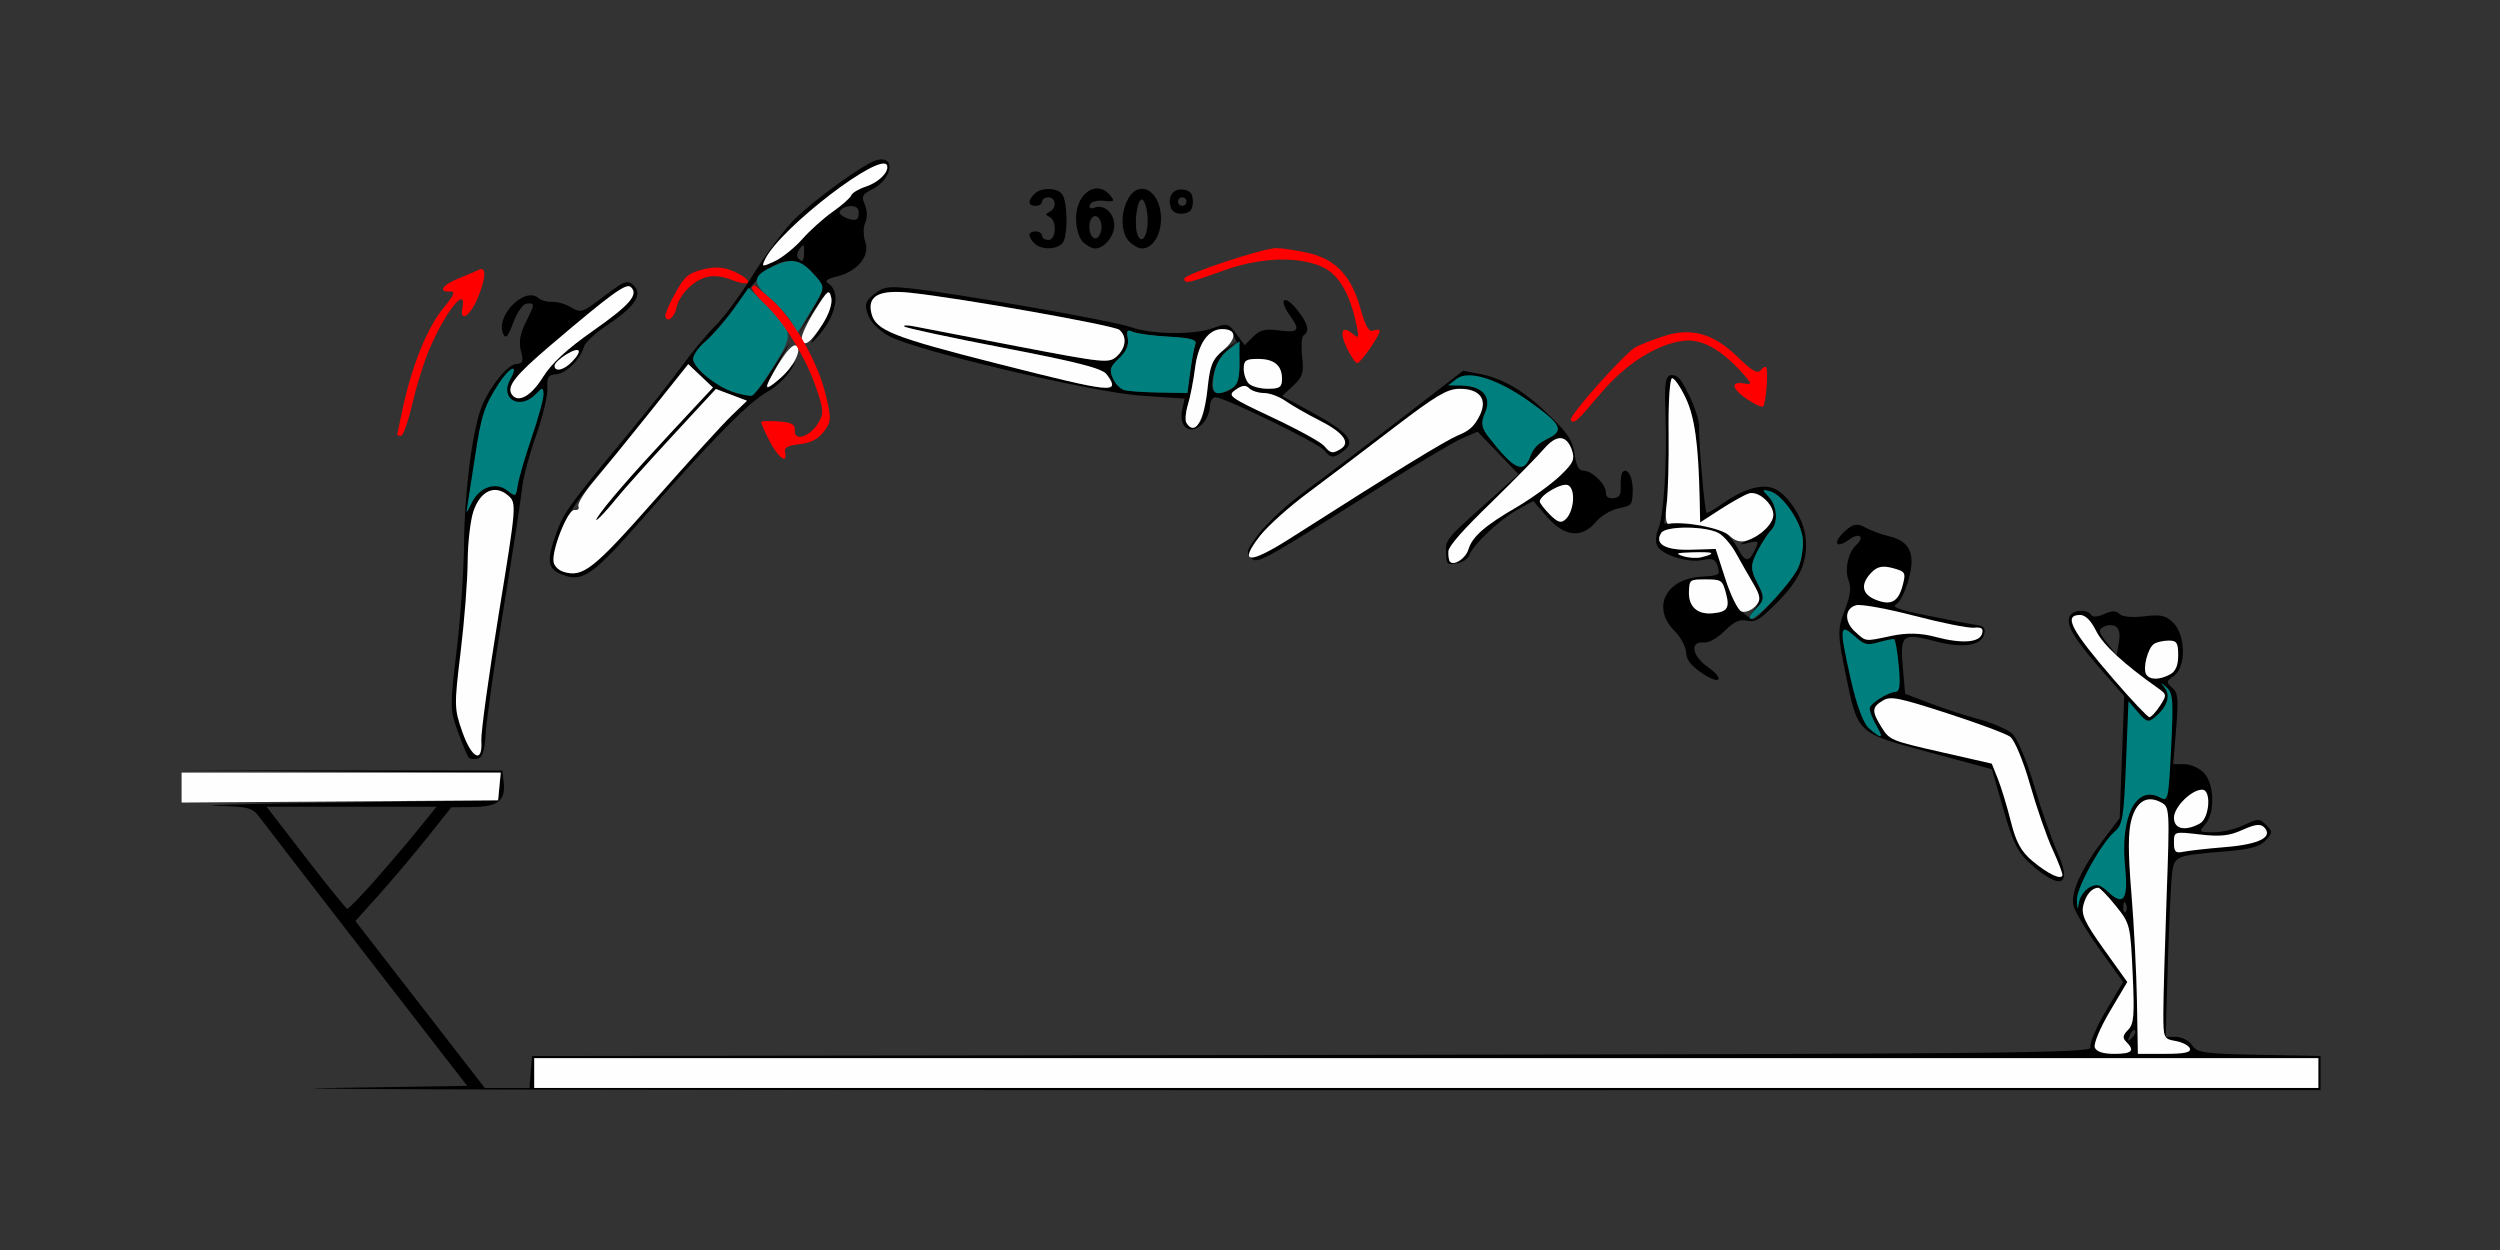 <?xml version="1.0" encoding="UTF-8" standalone="no"?>
<!-- Created with Inkscape (http://www.inkscape.org/) -->

<svg
   xmlns:dc="http://purl.org/dc/elements/1.1/"
   xmlns:cc="http://creativecommons.org/ns#"
   xmlns:rdf="http://www.w3.org/1999/02/22-rdf-syntax-ns#"
   xmlns:svg="http://www.w3.org/2000/svg"
   xmlns="http://www.w3.org/2000/svg"
   xmlns:sodipodi="http://sodipodi.sourceforge.net/DTD/sodipodi-0.dtd"
   xmlns:inkscape="http://www.inkscape.org/namespaces/inkscape"
   id="svg3456"
   version="1.1"
   inkscape:version="0.91 r13725"
   width="550"
   height="275"
   viewBox="0 0 550 275"
   sodipodi:docname="bb940501.svg">
  <rect x="0" y="0" width="550" height="275" fill="#333333" stroke="none"/>
  <defs
     id="defs3460" />
  <sodipodi:namedview
     pagecolor="#ffd7ca"
     bordercolor="#666666"
     borderopacity="1"
     objecttolerance="10"
     gridtolerance="10"
     guidetolerance="10"
     inkscape:pageopacity="0"
     inkscape:pageshadow="2"
     inkscape:window-width="1281"
     inkscape:window-height="892"
     id="namedview3458"
     showgrid="false"
     inkscape:zoom="0.81530628"
     inkscape:cx="145.93891"
     inkscape:cy="98.628198"
     inkscape:window-x="0"
     inkscape:window-y="0"
     inkscape:window-maximized="0"
     inkscape:current-layer="svg3456" />
  <g
     id="g8473"
     transform="translate(7.243,22.789)">
    <g
       transform="translate(-24.718,0)"
       id="g8452">
      <path
         style="fill:#000000"
         d="m 245.047,30.75 c -1.526,-1.531 -1.41,-2.625 0.28,-2.625 0.771,0 1.402,0.422 1.402,0.938 0,0.516 0.631,0.938 1.402,0.938 1.72,0 1.917,-4.29 0.234,-5.078 -0.935,-0.438 -0.935,-0.656 0,-1.094 1.639,-0.767 1.461,-3.203 -0.234,-3.203 -0.771,0 -1.402,0.422 -1.402,0.938 0,0.516 -0.631,0.938 -1.402,0.938 -1.69,0 -1.807,-1.094 -0.28,-2.625 1.464,-1.469 4.951,-1.442 6.081,0.047 1.247,1.644 1.331,9.27 0.118,10.736 -1.264,1.527 -4.717,1.579 -6.199,0.092 z"
         id="path8086"
         inkscape:connector-curvature="0" />
      <path
         style="fill:#000000"
         d="m 258.67,18.678 c -2.312,0.119 -4.465,2.78 -4.465,6.635 0,2.037 0.641,4.26 1.469,5.09 0.808,0.81 2.041,1.473 2.738,1.473 1.969,0 4.205,-2.718 4.205,-5.109 0,-2.635 -2.242,-4.682 -4.271,-3.9 -0.955,0.368 -1.344,0.151 -1.082,-0.6 0.234,-0.669 1.542,-1.046 3.047,-0.877 2.3,0.258 2.481,0.108 1.422,-1.172 -0.929,-1.123 -2.012,-1.593 -3.062,-1.539 z m -0.211,6.074 c 0.681,0.048 1.354,0.992 1.354,2.436 0,0.97 -0.424,2.027 -0.941,2.348 -1.201,0.745 -2.238,-1.888 -1.502,-3.812 0.269,-0.704 0.681,-0.999 1.09,-0.971 z"
         id="path8084"
         inkscape:connector-curvature="0" />
      <path
         style="fill:#000000"
         d="m 268.691,18.75 c -3.835,0 -5.84,8.539 -2.736,11.652 0.808,0.81 2.039,1.473 2.736,1.473 2.349,0 4.205,-2.897 4.205,-6.562 0,-3.665 -1.856,-6.562 -4.205,-6.562 z m 0,2.344 c 0.514,0 1.069,1.637 1.232,3.639 0.318,3.887 -1.201,6.721 -2.201,4.107 -0.823,-2.15 -0.123,-7.746 0.969,-7.746 z"
         id="path8080"
         inkscape:connector-curvature="0" />
      <path
         style="fill:#000000"
         d="m 277.381,18.885 c -2.032,-0.04 -3.124,1.87 -2.252,4.15 0.338,0.883 1.406,1.352 2.67,1.172 1.545,-0.22 2.107,-0.926 2.107,-2.645 0,-1.718 -0.563,-2.425 -2.107,-2.645 -0.144,-0.021 -0.282,-0.031 -0.418,-0.033 z m 0.189,1.74 c 0.514,0 0.934,0.422 0.934,0.938 0,0.516 -0.42,0.938 -0.934,0.938 -0.514,0 -0.936,-0.422 -0.936,-0.938 0,-0.516 0.422,-0.938 0.936,-0.938 z"
         id="path8076"
         inkscape:connector-curvature="0" />
    </g>
    <g
       id="g8440">
      <path
         style="fill:#000000"
         d="m 450.305,111.6 c -1.01,0.092 -1.987,0.542 -2.275,1.295 -0.723,1.889 1.035,4.831 6.924,11.584 l 5.133,5.885 -0.502,13.426 -0.5,13.424 -3.498,4.598 c -4.937,6.486 -7.371,11.847 -6.662,14.68 0.323,1.29 2.907,5.589 5.742,9.553 l 5.156,7.209 -3.846,6.492 c -2.116,3.573 -3.602,7.126 -3.305,7.902 0.479,1.252 -18.761,1.438 -171.16,1.648 l -171.699,0.236 -0.289,3.516 -0.291,3.516 -4.912,0 -4.914,0 -14.234,-18.365 -14.236,-18.367 5.191,-5.773 c 2.856,-3.176 7.608,-8.805 10.561,-12.508 l 5.369,-6.734 4.791,-0.062 c 5.461,-0.073 7.176,-1.45 6.725,-5.398 l -0.301,-2.635 -35.514,-0.018 -35.516,-0.018 35.34,0.264 35.338,0.264 -0.291,3.035 -0.293,3.035 -35.047,0.486 c -19.276,0.267 -31.466,0.584 -27.09,0.703 7.424,0.203 8.079,0.385 9.812,2.729 1.022,1.381 11.681,15.198 23.688,30.703 l 21.83,28.191 -31.643,0.488 c -17.404,0.269 74.338,0.48 203.871,0.469 l 235.514,-0.019 0,-3.75 0,-3.75 -13.482,-0.262 c -12.191,-0.236 -13.606,-0.438 -14.773,-2.109 -0.71,-1.017 -2.308,-1.848 -3.551,-1.848 l -2.26,0 0.494,-16.641 c 0.272,-9.152 0.699,-18.008 0.951,-19.68 0.522,-3.456 0.883,-3.594 11.746,-4.486 5.414,-0.445 7.568,-1.036 8.816,-2.42 1.541,-1.708 1.547,-1.936 0.098,-3.391 -1.45,-1.454 -1.778,-1.452 -4.875,0.029 -1.827,0.874 -4.844,1.588 -6.705,1.588 -3.219,0 -3.309,-0.084 -1.838,-1.715 2.225,-2.466 2.039,-9.042 -0.322,-11.41 -1.028,-1.031 -2.958,-1.875 -4.289,-1.875 l -2.422,0 0.646,-7.775 c 0.545,-6.559 0.408,-7.974 -0.871,-9.039 -1.386,-1.154 -1.353,-1.377 0.373,-2.59 2.697,-1.895 2.639,-8.907 -0.096,-11.65 -1.657,-1.662 -2.719,-1.904 -6.414,-1.465 -2.693,0.32 -4.836,0.119 -5.467,-0.514 -0.76,-0.762 -1.66,-0.756 -3.365,0.023 -1.458,0.666 -2.537,0.727 -2.885,0.162 -0.424,-0.688 -1.466,-0.957 -2.477,-0.865 z m 6.637,3.141 c 0.48,-0.011 0.945,0.085 1.277,0.291 0.761,0.472 1.018,1.78 0.695,3.533 l -0.512,2.785 -2.137,-2.725 c -1.852,-2.362 -1.946,-2.834 -0.697,-3.535 0.396,-0.222 0.893,-0.339 1.373,-0.35 z m -405.535,39.947 18.701,0 18.699,0 -4.373,5.391 c -2.405,2.965 -6.72,8.028 -9.59,11.25 -2.87,3.222 -5.429,5.84 -5.686,5.818 -0.257,-0.021 -4.356,-5.082 -9.109,-11.248 L 51.406,154.688 Z m 408.748,20.949 c 0.085,0.013 0.185,0.157 0.297,0.438 0.27,0.677 0.236,1.485 -0.074,1.797 -0.311,0.312 -0.531,-0.242 -0.49,-1.23 0.028,-0.683 0.126,-1.025 0.268,-1.004 z m 2.029,28.174 c 0.095,-0.023 0.18,-0.002 0.252,0.07 0.288,0.289 0.002,1.046 -0.637,1.682 -0.923,0.919 -1.031,0.811 -0.523,-0.525 0.263,-0.693 0.623,-1.159 0.908,-1.227 z"
         id="path8162"
         inkscape:connector-curvature="0" />
      <path
         style="fill:#fefefe"
         d="m 110.28,213.281 0,-3.281 196.262,0 196.262,0 0,3.281 0,3.281 -196.262,0 -196.262,0 0,-3.281 z"
         id="path8230"
         inkscape:connector-curvature="0" />
      <path
         style="fill:#fefefe"
         d="m 453.606,207.65 c -0.298,-0.779 1.184,-4.325 3.305,-7.906 l 3.845,-6.493 -5.139,-7.186 c -4.195,-5.866 -5.028,-7.643 -4.533,-9.672 0.571,-2.342 1.848,-3.846 3.293,-3.879 0.351,-0.008 2.083,1.779 3.848,3.97 3.151,3.911 3.219,4.186 3.718,14.882 0.431,9.249 0.279,11.127 -1.005,12.415 -1.182,1.185 -1.266,1.765 -0.385,2.649 1.942,1.948 1.256,2.632 -2.639,2.632 -2.495,0 -3.95,-0.477 -4.308,-1.413 z"
         id="path8228"
         inkscape:connector-curvature="0" />
      <path
         style="fill:#fefefe"
         d="m 462.887,197.576 c -0.109,-6.315 -0.659,-17.04 -1.224,-23.832 -0.737,-8.874 -0.742,-13.409 -0.015,-16.115 1.116,-4.159 3.462,-5.551 6.556,-3.89 1.879,1.009 1.904,1.448 1.204,20.911 -0.394,10.935 -0.716,22.406 -0.716,25.492 0,5.464 0.071,5.624 2.727,6.094 1.5,0.265 2.902,1.01 3.115,1.654 0.284,0.855 -1.21,1.171 -5.53,1.17 l -5.919,-0.002 -0.197,-11.483 z"
         id="path8226"
         inkscape:connector-curvature="0" />
      <path
         style="fill:#fefefe"
         d="m 471.028,162.582 c 0,-2.451 0.007,-2.453 5.696,-1.791 4.497,0.524 6.471,0.313 9.377,-1.002 2.725,-1.233 3.954,-1.391 4.732,-0.611 2.146,2.153 -0.964,3.775 -8.408,4.387 -3.955,0.325 -8.137,0.789 -9.293,1.03 -1.757,0.367 -2.103,0.036 -2.103,-2.014 z"
         id="path8224"
         inkscape:connector-curvature="0" />
      <path
         style="fill:#fefefe"
         d="m 471.028,157.099 c 0,-2.343 3.843,-6.162 6.201,-6.162 2.092,0 1.643,6.3 -0.532,7.467 -3.273,1.757 -5.669,1.205 -5.669,-1.305 z"
         id="path8220"
         inkscape:connector-curvature="0" />
      <path
         style="fill:#fefefe"
         d="m 32.71,150.48 0,-3.293 35.106,0 35.106,0 -0.293,3.047 -0.293,3.047 -34.813,0.246 -34.813,0.246 0,-3.293 z"
         id="path8218"
         inkscape:connector-curvature="0" />
      <path
         style="fill:#fefefe"
         d="M 457.944,126.888 C 448.355,115.798 446.624,112.5 450.39,112.5 c 1.139,0 2.416,1.272 3.505,3.491 1.492,3.042 6.085,7.302 13.524,12.544 2.071,1.46 2.086,1.576 0.514,3.984 -0.891,1.364 -1.926,2.48 -2.3,2.478 -0.374,-9.4e-4 -3.834,-3.65 -7.689,-8.109 z"
         id="path8214"
         inkscape:connector-curvature="0" />
      <path
         style="fill:#fefefe"
         d="m 464.92,125.572 c -0.81,-1.316 0.363,-5.839 1.742,-6.72 0.602,-0.384 2.04,-0.705 3.197,-0.713 1.779,-0.012 2.103,0.486 2.103,3.234 0,2.252 -0.554,3.546 -1.808,4.219 -2.321,1.246 -4.459,1.238 -5.234,-0.02 z"
         id="path8212"
         inkscape:connector-curvature="0" />
      <path
         style="fill:#007f7f"
         d="m 449.66,175.257 c -0.14,-2.639 5.371,-12.604 8.374,-15.144 1.692,-1.431 1.957,-3.072 2.444,-15.125 l 0.546,-13.52 2.091,2.438 c 1.828,2.132 2.287,2.275 3.651,1.14 2.729,-2.272 3.582,-4.686 2.275,-6.435 -1.074,-1.436 -1.038,-1.45 0.394,-0.15 1.384,1.257 1.503,2.874 0.975,13.316 -0.579,11.459 -0.667,11.85 -2.446,10.895 -5.257,-2.822 -8.784,4.154 -7.678,15.192 0.725,7.245 -0.314,8.805 -3.725,5.591 -1.765,-1.664 -2.538,-1.861 -4.071,-1.038 -1.041,0.559 -2.074,1.966 -2.297,3.127 -0.373,1.944 -0.415,1.921 -0.533,-0.287 z"
         id="path8254"
         inkscape:connector-curvature="0" />
    </g>
    <g
       transform="matrix(0.966,0.259,-0.259,0.966,55.41,-100.406)"
       id="g8433">
      <path
         style="fill:#000000"
         d="m 440.275,159.085 c -3.373,-1.683 -4.978,-3.489 -8.879,-9.993 l -4.761,-7.939 -14.15,-0.03 c -16.854,-0.035 -16.266,0.283 -22.509,-12.176 -3.801,-7.585 -4.156,-8.853 -3.675,-13.125 0.379,-3.367 0.14,-5.253 -0.829,-6.549 -1.533,-2.051 -1.763,-5.934 -0.473,-7.979 1.489,-2.361 -0.008,-2.996 -1.809,-0.768 -2.31,2.858 -3.393,1.54 -1.33,-1.618 1.313,-2.01 2.111,-2.387 4.047,-1.909 1.326,0.327 3.831,0.557 5.567,0.51 4.741,-0.127 6.657,2.151 6.657,7.917 0,2.653 -0.526,5.367 -1.168,6.032 -0.952,0.985 0.39,1.118 7.243,0.718 4.626,-0.27 9.463,-0.624 10.748,-0.787 1.802,-0.228 2.336,0.127 2.336,1.551 0,2.586 -3.761,4.214 -9.813,4.247 -7.652,0.042 -8.054,0.561 -5.622,7.254 l 2.043,5.621 5.665,0.594 c 3.116,0.327 8.232,0.6 11.369,0.608 3.137,0.007 6.755,0.546 8.04,1.196 1.291,0.653 4.637,4.965 7.477,9.633 2.827,4.648 6.753,10.42 8.725,12.826 5.234,6.389 3.136,8.174 -4.898,4.166 z"
         id="path8138"
         inkscape:connector-curvature="0" />
      <path
         inkscape:connector-curvature="0"
         style="fill:#fefefe"
         d="m 440.512,158.363 c -2.984,-1.377 -4.574,-3.038 -6.883,-7.187 -1.651,-2.967 -3.979,-6.703 -5.172,-8.301 l -2.17,-2.905 -11.509,0.435 c -11.341,0.429 -11.546,0.4 -14.079,-1.972 -2.974,-2.785 -3.136,-3.67 -1.056,-5.756 1.315,-1.319 3.192,-1.434 14.252,-0.873 7.006,0.355 13.64,0.981 14.742,1.391 1.121,0.417 4.183,4.384 6.952,9.009 2.722,4.545 6.552,10.19 8.511,12.543 1.959,2.353 3.562,4.568 3.562,4.922 0,1.12 -3.137,0.547 -7.151,-1.306 z"
         id="path8222" />
      <path
         inkscape:connector-curvature="0"
         style="fill:#fefefe"
         d="m 389.728,119.728 c -2.922,-1.483 -3.569,-4.378 -1.273,-5.695 0.952,-0.546 6.778,-1.028 12.946,-1.071 6.168,-0.043 12.161,-0.424 13.318,-0.848 1.638,-0.6 2.103,-0.43 2.103,0.769 0,2.07 -3.744,3.367 -9.716,3.367 -3.396,0 -6.346,0.725 -9.519,2.34 -5.347,2.721 -4.876,2.653 -7.86,1.138 z"
         id="path8210" />
      <path
         inkscape:connector-curvature="0"
         style="fill:#fefefe"
         d="m 392.235,111.757 c -3.201,-0.402 -4.104,-2.373 -2.481,-5.414 0.915,-1.715 1.989,-2.281 4.33,-2.281 2.913,0 3.113,0.203 3.113,3.166 0,3.735 -1.365,4.98 -4.962,4.528 z"
         id="path8208" />
      <path
         inkscape:connector-curvature="0"
         style="fill:#007f7f"
         d="m 398.131,139.436 c -1.483,-0.737 -3.946,-4.243 -6.742,-9.596 -5.314,-10.173 -5.476,-11.136 -1.547,-9.17 2.668,1.335 3.154,1.329 5.518,-0.072 1.426,-0.845 2.812,-1.536 3.082,-1.536 0.269,0 1.391,2.416 2.492,5.369 1.444,3.871 1.691,5.473 0.885,5.742 -1.605,0.537 -4.622,3.715 -4.622,4.869 0,0.539 1.032,2.016 2.294,3.281 2.54,2.548 2.158,2.861 -1.359,1.112 z"
         id="path8252" />
    </g>
    <g
       transform="matrix(0.707,-0.707,0.707,0.707,56.541,281.856)"
       id="g8396">
      <path
         style="fill:#000000"
         d="m 371.213,57.574 c -1.007,0.11 -2.631,1.595 -6.113,5.355 -7.096,7.662 -16.256,15.74 -19.096,16.842 -1.17,0.454 -2.386,1.502 -2.703,2.33 -0.803,2.1 1.953,7.5 4.775,9.355 1.938,1.274 2.182,1.871 1.381,3.373 -0.932,1.746 -1.116,1.702 -4.221,-1.033 -5.846,-5.149 -12.525,-2.839 -12.525,4.332 0,1.893 -0.672,4.187 -1.494,5.098 -1.121,1.242 -1.335,2.608 -0.854,5.465 0.353,2.095 1.062,3.809 1.576,3.809 0.566,0 0.696,-1.418 0.33,-3.59 -0.718,-4.262 1.194,-6.857 3.234,-4.391 0.701,0.847 2.728,1.418 5.039,1.418 2.854,0 4.173,0.491 5.035,1.875 0.974,1.564 2.179,1.875 7.264,1.875 7.271,0 11.33,-1.523 14.668,-5.502 2.866,-3.417 4.227,-10.168 2.646,-13.131 -1.327,-2.487 -5.002,-4.393 -10.109,-5.244 -2.185,-0.364 -3.973,-0.85 -3.973,-1.078 0,-0.61 10.245,-12.778 12.141,-14.42 0.893,-0.773 2.395,-3.622 3.338,-6.33 1.4,-4.018 1.494,-5.139 0.508,-6.094 -0.244,-0.236 -0.512,-0.351 -0.848,-0.314 z m 0.342,0.852 c 0.05,-0.007 0.087,9.1e-4 0.109,0.023 0.359,0.36 -0.078,2.692 -0.971,5.182 -1.559,4.349 -5.115,9.064 -13.295,17.623 l -3.816,3.994 5.219,1.123 c 7.306,1.572 8.488,2.326 8.488,5.422 0,4.58 -3.325,5.743 -9.812,3.432 -1.331,-0.474 -1.231,-0.284 0.344,0.662 1.928,1.158 2.009,1.407 0.625,1.939 -3.473,1.337 -4.122,0.798 -3.092,-2.57 1.325,-4.33 0.466,-6.901 -3.855,-11.535 l -3.67,-3.936 3.422,-2.617 c 1.882,-1.439 7.099,-6.385 11.592,-10.994 4.212,-4.321 7.964,-7.646 8.713,-7.748 z m -25.621,22.396 c 1.848,-0.357 8.085,5.984 8.879,9.027 0.315,1.207 0.127,3.738 -0.418,5.625 -0.545,1.887 -1.451,5.197 -2.012,7.355 -0.833,3.204 -1.488,4.004 -3.57,4.355 -2.387,0.403 -2.37,0.42 0.254,0.293 2.409,-0.117 2.97,-0.663 3.99,-3.896 1.004,-3.182 1.76,-3.941 4.893,-4.922 2.037,-0.638 4.487,-1.16 5.443,-1.16 2.342,0 4.824,-2.912 4.859,-5.699 0.026,-2.065 0.12,-2.114 1.029,-0.545 1.408,2.43 0.181,9.354 -2.195,12.385 -1.088,1.388 -3.366,3.105 -5.062,3.816 -2.504,1.05 -15.109,1.918 -15.363,1.059 -0.947,-3.197 -0.457,-5.647 2.152,-10.75 L 351.869,91.789 347.844,88 c -4.042,-3.807 -4.791,-6.621 -1.91,-7.178 z m -0.637,5.867 c 0.194,-0.026 0.891,0.57 2.246,1.846 1.609,1.514 2.924,2.886 2.924,3.047 0,1.215 -3.733,-1.7 -4.781,-3.732 -0.384,-0.746 -0.539,-1.14 -0.389,-1.16 z m -2.152,6.338 c 0.567,0.103 1.211,0.728 2.447,1.969 2.386,2.394 2.451,2.679 1.133,5.023 -1.798,3.2 -2.79,3.437 -5.369,1.281 -2.614,-2.185 -2.689,-4.853 -0.199,-7.113 0.931,-0.845 1.422,-1.264 1.988,-1.16 z"
         id="path8118"
         inkscape:connector-curvature="0" />
      <path
         inkscape:connector-curvature="0"
         style="fill:#fefefe"
         d="m 346.132,105.467 c -0.296,-0.775 0.873,-4.169 2.599,-7.543 l 3.138,-6.134 -4.025,-3.791 c -4.042,-3.807 -4.791,-6.621 -1.91,-7.178 1.848,-0.357 8.085,5.986 8.879,9.029 0.315,1.207 0.126,3.738 -0.419,5.625 -0.545,1.887 -1.458,5.224 -2.028,7.415 -0.87,3.344 -1.411,3.984 -3.366,3.984 -1.281,0 -2.572,-0.634 -2.869,-1.408 z"
         id="path8206" />
      <path
         inkscape:connector-curvature="0"
         style="fill:#fefefe"
         d="m 341.355,101.301 c -2.614,-2.185 -2.688,-4.854 -0.198,-7.114 1.862,-1.69 1.961,-1.672 4.435,0.809 2.386,2.394 2.451,2.679 1.133,5.024 -1.798,3.2 -2.791,3.437 -5.369,1.281 z"
         id="path8204" />
      <path
         inkscape:connector-curvature="0"
         style="fill:#fefefe"
         d="m 358.178,95.418 c -1.426,-0.69 -2.103,-1.848 -2.103,-3.598 0,-2.284 -4.923,-9.557 -7.637,-11.281 -0.48,-0.305 0.727,-1.777 2.681,-3.27 1.954,-1.494 7.229,-6.486 11.722,-11.095 4.493,-4.609 8.463,-8.085 8.822,-7.724 0.359,0.36 -0.077,2.692 -0.969,5.182 -1.559,4.349 -5.116,9.064 -13.296,17.622 l -3.817,3.994 5.219,1.122 c 2.87,0.617 5.955,1.491 6.854,1.94 1.888,0.944 2.211,5.424 0.514,7.127 -1.364,1.369 -5.141,1.36 -7.991,-0.019 z"
         id="path8200" />
      <path
         inkscape:connector-curvature="0"
         style="fill:#fefefe"
         d="m 348.376,90.869 c -0.893,-0.522 -2.104,-1.88 -2.691,-3.018 -0.879,-1.704 -0.551,-1.583 1.858,0.684 3.688,3.472 3.927,4.142 0.834,2.334 z"
         id="path8198" />
      <path
         inkscape:connector-curvature="0"
         style="fill:#007f7f"
         d="m 346.404,108.043 c -0.24,-0.389 0.892,-0.705 2.515,-0.703 2.625,0.004 3.082,-0.412 4.138,-3.758 1.004,-3.182 1.759,-3.941 4.892,-4.922 C 359.986,98.022 362.435,97.5 363.392,97.5 c 2.342,0 4.826,-2.912 4.861,-5.699 0.026,-2.065 0.119,-2.114 1.028,-0.545 1.408,2.43 0.181,9.355 -2.195,12.385 -1.088,1.388 -3.367,3.105 -5.063,3.816 -3.245,1.36 -14.873,1.796 -15.619,0.586 z"
         id="path8250" />
    </g>
    <g
       transform="matrix(0.998,-0.066,0.066,0.998,-5.684,7.381)"
       id="g8425">
      <path
         style="fill:#000000"
         d="m 133.846,40.842 c -0.928,0.043 -2.305,0.853 -5.168,2.76 -4.943,3.292 -5.301,3.388 -7.332,1.961 -1.174,-0.825 -3.008,-1.5 -4.076,-1.5 -1.068,0 -2.4,-0.458 -2.957,-1.018 -2.852,-2.861 -9.819,3.317 -8.279,7.342 0.476,1.243 1.016,0.71 2.385,-2.357 0.978,-2.192 2.419,-3.967 3.219,-3.967 1.856,0 1.833,0.173 -0.533,4.195 -1.372,2.333 -1.808,4.221 -1.424,6.148 0.458,2.297 0.247,2.781 -1.209,2.781 -1.895,0 -5.787,4.14 -8.086,8.6 -2.351,4.561 -5.12,18.4 -5.969,29.838 -0.44,5.93 -1.88,16.531 -3.199,23.557 -2.297,12.231 -2.337,12.989 -0.916,17.812 0.816,2.771 1.691,5.378 1.941,5.793 0.251,0.415 1.152,0.621 2.004,0.457 1.123,-0.216 1.715,-1.713 2.152,-5.443 0.332,-2.83 2.911,-15.059 5.732,-27.176 2.822,-12.117 5.43,-23.843 5.795,-26.057 0.365,-2.214 2.096,-7.34 3.846,-11.391 1.75,-4.051 3.182,-8.673 3.182,-10.271 0,-2.416 0.366,-2.906 2.174,-2.906 2.196,0 5.51,-2.934 6.494,-5.75 0.294,-0.842 2.883,-2.879 5.752,-4.525 6.09,-3.495 7.964,-6.109 5.879,-8.201 -0.456,-0.457 -0.85,-0.707 -1.406,-0.682 z"
         id="path8128"
         inkscape:connector-curvature="0" />
      <path
         inkscape:connector-curvature="0"
         style="fill:#fefefe"
         d="m 91.272,137.109 c -1.437,-5.174 -1.405,-5.88 0.808,-17.578 1.268,-6.703 2.548,-15.562 2.845,-19.688 0.297,-4.125 1.207,-9.091 2.024,-11.036 1.823,-4.343 5.143,-5.564 7.821,-2.878 1.771,1.777 1.719,2.131 -3.823,26.05 -3.091,13.337 -5.619,25.66 -5.619,27.384 0,5.136 -2.367,3.819 -4.055,-2.255 z"
         id="path8216" />
      <path
         inkscape:connector-curvature="0"
         style="fill:#fefefe"
         d="m 107.061,63.835 c -1.122,-1.822 0.96,-4.147 9.175,-10.245 14.106,-10.471 17.504,-12.618 18.458,-11.662 1.741,1.747 -0.387,3.919 -8.911,9.092 -6.004,3.644 -9.588,6.549 -11.674,9.463 -2.832,3.956 -5.805,5.37 -7.048,3.352 z"
         id="path8186" />
      <path
         inkscape:connector-curvature="0"
         style="fill:#fefefe"
         d="m 116.822,58.149 c 0,-0.502 1.262,-1.568 2.804,-2.368 3.121,-1.619 3.727,-0.66 1.095,1.73 -1.895,1.72 -3.898,2.048 -3.898,0.638 z"
         id="path8182" />
      <path
         inkscape:connector-curvature="0"
         style="fill:#007f7f"
         d="m 95.771,87.188 c 0.303,-1.289 1.362,-6.031 2.352,-10.538 1.931,-8.784 2.718,-10.734 6.247,-15.478 2.65,-3.561 4.806,-4.152 2.55,-0.698 -2.679,4.101 1.651,6.994 5.389,3.6 1.593,-1.446 1.709,-1.441 1.709,0.072 0,0.893 -1.436,5.072 -3.192,9.286 -1.755,4.214 -3.458,8.87 -3.782,10.346 -0.567,2.577 -0.662,2.619 -2.378,1.061 -2.389,-2.169 -6.055,-1.19 -7.968,2.127 -1.454,2.523 -1.47,2.527 -0.928,0.222 z"
         id="path8248" />
      <path
         inkscape:connector-curvature="0"
         style="fill:#fe0000"
         d="m 81.308,71.013 c 0,-0.131 0.798,-2.978 1.773,-6.328 2.648,-9.098 6.479,-16.914 10.222,-20.856 2.493,-2.626 2.935,-3.516 1.746,-3.516 -2.792,0 -1.711,-1.539 1.913,-2.725 1.928,-0.631 4.03,-1.365 4.673,-1.633 1.74,-0.724 1.42,2.063 -0.72,6.27 -1.964,3.862 -4.301,5.107 -3.449,1.838 1.33,-5.101 -3.956,0.786 -8.019,8.93 -1.293,2.591 -3.273,7.759 -4.401,11.484 C 83.918,68.202 82.616,71.25 82.152,71.25 c -0.464,0 -0.844,-0.107 -0.844,-0.237 z"
         id="path8236" />
    </g>
    <g
       transform="translate(-34.553,-12.265)"
       id="g8404">
      <path
         style="fill:#000000"
         d="m 223.463,52.67 c -1.685,0.067 -2.601,0.513 -3.83,1.512 -1.999,1.624 -2.181,2.227 -1.369,4.541 0.567,1.617 2.402,3.47 4.654,4.701 5.944,3.248 44.851,12.413 55.734,13.129 l 9.283,0.609 -0.551,2.52 c -0.8,3.655 1.68,5.578 4.221,3.271 1.018,-0.925 1.852,-2.67 1.852,-3.879 0,-1.224 0.561,-2.199 1.266,-2.199 1.972,0 22.604,10.069 23.939,11.684 1.474,1.781 2.005,1.793 4.291,0.09 2.687,-2.002 0.968,-4.093 -6.898,-8.398 l -6.68,-3.656 2.436,-2.266 c 2.111,-1.963 2.375,-2.821 1.969,-6.436 -0.258,-2.294 -0.098,-4.402 0.354,-4.682 1.375,-0.853 0.921,-2.604 -1.438,-5.555 -2.83,-3.54 -4.233,-2.472 -1.609,1.225 2.379,3.352 1.958,3.874 -2.625,3.258 -2.756,-0.371 -3.998,-0.052 -5.443,1.398 l -1.875,1.879 -1.84,-2.475 c -1.733,-2.328 -2.033,-2.404 -5.078,-1.301 -4.342,1.573 -13.416,1.46 -18.242,-0.227 -3.954,-1.382 -37.992,-7.351 -48.424,-8.492 -1.797,-0.197 -3.085,-0.292 -4.096,-0.252 z m 0.684,1.031 c 0.995,-0.016 2.135,0.046 3.424,0.182 10.891,1.149 44.793,7.159 45.986,8.152 1.738,1.447 1.489,3.982 -0.574,5.855 -1.696,1.539 -2.761,1.432 -21.729,-2.201 -10.97,-2.102 -21.208,-4.08 -22.75,-4.396 -1.542,-0.316 -2.552,-0.309 -2.246,0.016 0.306,0.325 10.163,2.439 21.904,4.699 20.842,4.012 23.801,5.037 23.801,8.234 0,1.376 -3.984,0.624 -25.234,-4.77 -23.089,-5.86 -26.764,-7.325 -27.693,-11.041 -0.787,-3.145 0.801,-4.662 5.111,-4.73 z m 72.082,8.174 c 1.448,0 2.485,0.969 3.104,2.791 l 0.201,-0.133 -0.188,0.166 C 299.772,65.973 300,67.649 300,69.75 c 0,4.267 -1.518,6.188 -4.891,6.188 -2.268,0 -0.836,-6.739 1.959,-9.219 l 2.277,-2.02 c -0.004,-0.012 -0.01,-0.021 -0.014,-0.033 l -2.727,1.805 c -2.647,1.752 -2.99,2.543 -3.596,8.279 -0.368,3.489 -1.101,6.871 -1.627,7.516 -2.306,2.824 -4.03,0.443 -2.729,-3.768 0.515,-1.666 1.222,-5.29 1.57,-8.053 0.678,-5.379 2.913,-8.57 6.004,-8.57 z m -20.623,0.344 c 0.055,-0.009 0.116,-0.008 0.186,0.002 0.186,0.025 0.427,0.114 0.73,0.256 0.834,0.391 4.387,0.874 7.895,1.072 4.994,0.283 6.269,0.646 5.875,1.676 -0.277,0.723 -0.783,3.429 -1.125,6.014 l -0.621,4.699 -6.189,-0.109 c -7.952,-0.14 -8.99,-0.455 -10.197,-3.113 -0.845,-1.86 -0.638,-2.54 1.338,-4.402 1.583,-1.492 2.202,-2.901 1.922,-4.373 -0.217,-1.141 -0.195,-1.66 0.188,-1.721 z m 28.414,6.219 c 3.62,0 5.326,1.412 5.326,4.406 0,1.814 -0.489,2.156 -3.084,2.156 -3.62,0 -5.326,-1.412 -5.326,-4.406 0,-1.814 0.489,-2.156 3.084,-2.156 z"
         id="path8098"
         inkscape:connector-curvature="0" />
      <path
         inkscape:connector-curvature="0"
         style="fill:#fefefe"
         d="m 318.635,87.588 c -0.671,-0.811 -5.772,-3.617 -11.337,-6.235 -9.599,-4.517 -10.017,-4.831 -8.162,-6.134 1.439,-1.011 2.231,-1.098 2.998,-0.328 0.574,0.575 2.05,1.046 3.282,1.046 1.231,0 3.355,0.79 4.72,1.755 1.364,0.965 4.708,2.881 7.431,4.257 5.225,2.641 6.931,4.88 4.765,6.256 -1.813,1.151 -2.302,1.07 -3.697,-0.617 z"
         id="path8196" />
      <path
         inkscape:connector-curvature="0"
         style="fill:#fefefe"
         d="m 288.306,82.482 c -0.324,-0.526 -0.168,-2.319 0.347,-3.984 0.515,-1.666 1.222,-5.289 1.57,-8.052 0.677,-5.366 2.913,-8.57 5.983,-8.57 3.16,0 3.282,2.041 0.274,4.595 -2.472,2.098 -2.96,3.282 -3.518,8.53 -0.772,7.269 -2.79,10.511 -4.656,7.482 z"
         id="path8194" />
      <path
         inkscape:connector-curvature="0"
         style="fill:#fefefe"
         d="m 246.729,69.472 c -23.089,-5.86 -26.765,-7.325 -27.694,-11.041 -0.968,-3.871 1.663,-5.273 8.535,-4.548 10.891,1.149 44.794,7.159 45.987,8.152 1.738,1.447 1.489,3.982 -0.574,5.855 -1.696,1.539 -2.762,1.431 -21.729,-2.202 -10.97,-2.102 -21.207,-4.08 -22.749,-4.396 -1.542,-0.316 -2.553,-0.309 -2.247,0.015 0.306,0.325 10.163,2.439 21.904,4.7 16.215,3.122 21.642,4.514 22.574,5.792 3.178,4.36 1.835,4.23 -24.007,-2.329 z"
         id="path8192" />
      <path
         inkscape:connector-curvature="0"
         style="fill:#fefefe"
         d="m 302.056,73.875 c -0.617,-0.619 -1.121,-2.095 -1.121,-3.281 0,-1.814 0.489,-2.156 3.084,-2.156 3.62,0 5.327,1.412 5.327,4.406 0,1.814 -0.489,2.156 -3.084,2.156 -1.696,0 -3.589,-0.506 -4.206,-1.125 z"
         id="path8190" />
      <path
         inkscape:connector-curvature="0"
         style="fill:#007f7f"
         d="m 274.663,75.316 c -0.828,-0.222 -1.955,-1.393 -2.504,-2.603 -0.845,-1.86 -0.638,-2.539 1.338,-4.401 1.583,-1.492 2.203,-2.902 1.922,-4.374 -0.331,-1.738 -0.111,-2.031 1.102,-1.462 0.834,0.391 4.386,0.873 7.894,1.072 4.994,0.283 6.269,0.647 5.875,1.676 -0.277,0.723 -0.783,3.43 -1.125,6.014 l -0.621,4.699 -6.188,-0.109 c -3.403,-0.06 -6.865,-0.29 -7.693,-0.512 z"
         id="path8246" />
      <path
         inkscape:connector-curvature="0"
         style="fill:#007f7f"
         d="m 294.33,72.263 c 0.36,-2.492 1.357,-4.324 3.1,-5.693 l 2.57,-2.019 0,4.723 c 0,3.71 -0.388,4.931 -1.808,5.693 -3.518,1.889 -4.433,1.248 -3.863,-2.704 z"
         id="path8244" />
      <path
         inkscape:connector-curvature="0"
         style="fill:#fe0000"
         d="m 323.649,66.106 c -1.73,-3.64 -1.148,-5.179 1.216,-3.211 1.404,1.169 1.483,0.988 0.862,-1.976 -1.473,-7.032 -3.993,-11.226 -7.698,-12.812 -5.452,-2.334 -13.628,-1.979 -21.697,0.943 -7.522,2.723 -8.482,2.919 -8.482,1.727 0,-0.965 17.43,-6.748 20.281,-6.728 1.131,0.008 4.16,0.466 6.731,1.019 6.175,1.329 9.704,4.99 11.706,12.148 1.145,4.092 1.892,5.374 2.907,4.984 0.751,-0.289 1.366,-0.264 1.366,0.057 0,1.048 -4.188,7.095 -4.922,7.107 -0.394,0.006 -1.415,-1.46 -2.27,-3.258 z"
         id="path8234" />
    </g>
    <g
       transform="matrix(0.973,-0.232,0.232,0.973,-36.331,36.432)"
       id="g8414">
      <path
         style="fill:#000000"
         d="m 221.465,28.125 c -2.713,0 -15.72,5.385 -20.998,8.693 -2.57,1.611 -7.682,5.903 -11.359,9.539 -3.678,3.636 -8.447,7.666 -10.598,8.955 -2.151,1.289 -6.288,4.379 -9.193,6.867 -2.906,2.488 -9.492,7.682 -14.637,11.541 -16.824,12.622 -18.283,13.887 -21.076,18.236 -3.306,5.148 -3.438,6.837 -0.686,8.771 4.008,2.816 6.5,1.832 20.465,-8.078 18.286,-12.977 28.466,-19.347 32.785,-20.514 1.994,-0.539 4.785,-2.119 6.203,-3.512 1.418,-1.393 1.717,-1.846 0.664,-1.008 -2.221,1.768 -5.672,3.633 -6.723,3.633 -0.4,0 1.359,-2.215 3.908,-4.922 4.36,-4.629 4.293,-4.593 -1.139,0.609 -5.665,5.427 -5.829,5.509 -8.682,4.324 -3.353,-1.393 -8.438,-7.168 -8.438,-9.582 0,-0.949 1.478,-2.411 3.504,-3.463 1.928,-1.001 6.233,-4.152 9.568,-7.004 9.037,-7.728 13.923,-8.076 17.445,-1.244 1.4,2.716 1.359,2.828 -2.631,7.098 l -4.055,4.34 4.439,-4.18 c 4.113,-3.872 4.439,-4.016 4.439,-1.965 0,1.389 -1.481,3.616 -3.973,5.979 -3.185,3.019 -3.373,3.353 -0.951,1.68 5.191,-3.586 7.396,-8.503 4.924,-10.982 C 204.051,51.312 204.789,51 206.889,51 c 4.677,0 8.259,-2.69 7.918,-5.947 -0.151,-1.447 0.29,-3.313 0.98,-4.148 0.691,-0.835 1.058,-2.556 0.816,-3.824 -0.364,-1.908 0.003,-2.403 2.129,-2.871 4.957,-1.092 7.199,-6.084 2.732,-6.084 z m -8.768,8.422 c 1.126,-0.005 2.256,0.521 2.256,1.367 10e-6,0.743 -0.32,1.548 -0.711,1.791 -0.972,0.602 -4.085,-1.768 -3.324,-2.531 0.428,-0.429 1.103,-0.624 1.779,-0.627 z m -11.453,6.084 c 0.271,-0.036 0.231,0.394 -0.025,1.379 -0.555,2.129 -0.859,2.333 -1.621,1.096 -0.282,-0.457 0.082,-1.324 0.807,-1.928 0.404,-0.336 0.678,-0.525 0.84,-0.547 z m -30.582,19.5 2.059,3.15 2.059,3.15 -11.455,7.615 c -10.673,7.096 -17.645,12.098 -19.867,14.258 -1.584,1.539 1.599,-0.411 5.141,-3.148 1.799,-1.391 8.55,-6.068 15.002,-10.395 l 11.73,-7.865 3.031,2.049 3.033,2.051 -4.09,2.402 c -2.249,1.322 -11.579,7.681 -20.736,14.129 -16.679,11.745 -19.307,12.96 -23.156,10.711 -2.294,-1.34 -2.037,-3.534 0.938,-7.977 2.81,-4.197 6.397,-7.474 14.248,-13.012 2.827,-1.994 8.949,-6.66 13.604,-10.371 l 8.461,-6.748 z"
         id="path8108"
         inkscape:connector-curvature="0" />
      <path
         inkscape:connector-curvature="0"
         style="fill:#fefefe"
         d="m 133.411,100.237 c -0.9,-0.526 -1.636,-1.636 -1.636,-2.468 0,-2.529 5.735,-10.734 7.128,-10.198 0.694,0.267 1.161,0.008 1.039,-0.575 -0.122,-0.583 1.829,-2.572 4.336,-4.419 2.507,-1.847 9.476,-7.193 15.486,-11.88 l 10.928,-8.522 2.044,3.128 2.044,3.128 -11.455,7.615 c -10.673,7.096 -17.644,12.099 -19.866,14.258 -1.584,1.539 1.599,-0.41 5.14,-3.148 1.799,-1.391 8.55,-6.068 15.001,-10.395 l 11.73,-7.866 3.032,2.05 3.032,2.05 -4.089,2.404 c -2.249,1.322 -11.581,7.679 -20.738,14.127 -16.679,11.745 -19.307,12.96 -23.156,10.711 z"
         id="path8202" />
      <path
         inkscape:connector-curvature="0"
         style="fill:#fefefe"
         d="m 189.716,67.035 c 2.671,-2.73 4.444,-3.894 5.032,-3.303 1.109,1.113 -1.592,4.329 -5.214,6.208 -4.186,2.172 -4.146,1.518 0.181,-2.905 z"
         id="path8188" />
      <path
         inkscape:connector-curvature="0"
         style="fill:#fefefe"
         d="m 196.262,62.539 c 0,-0.666 1.893,-3.074 4.206,-5.351 3.857,-3.797 4.206,-3.958 4.206,-1.947 0,1.301 -1.358,3.479 -3.338,5.351 -3.534,3.343 -5.074,3.934 -5.074,1.947 z"
         id="path8184" />
      <path
         inkscape:connector-curvature="0"
         style="fill:#fefefe"
         d="m 192.501,43.621 c 4.924,-5.952 30.863,-17.496 30.863,-13.735 0,1.51 -2.756,3.142 -5.698,3.374 -1.6,0.126 -3.181,0.634 -3.512,1.128 -0.332,0.494 -2.462,1.633 -4.734,2.531 -2.272,0.898 -5.847,2.837 -7.944,4.31 -2.097,1.473 -5.277,2.979 -7.066,3.347 -3.01,0.619 -3.152,0.548 -1.91,-0.954 z"
         id="path3476" />
      <path
         inkscape:connector-curvature="0"
         style="fill:#007f7f"
         d="m 178.868,70.402 c -3.285,-2.009 -6.905,-6.668 -6.905,-8.887 0,-0.812 1.577,-2.286 3.505,-3.275 1.928,-0.989 5.419,-3.491 7.759,-5.56 l 4.254,-3.762 2.458,3.9 c 4.964,7.877 4.943,8.162 -1.019,14.081 -2.93,2.909 -5.736,5.287 -6.235,5.285 -0.499,-0.002 -2.216,-0.804 -3.815,-1.782 z"
         id="path8242" />
      <path
         inkscape:connector-curvature="0"
         style="fill:#007f7f"
         d="m 194.955,58.64 c -0.343,-1.37 -1.871,-4.218 -3.396,-6.329 -3.268,-4.526 -2.68,-5.907 2.919,-6.856 4.188,-0.71 5.771,0.185 8.011,4.53 1.416,2.747 1.386,2.823 -2.74,6.961 L 195.578,61.13 194.955,58.64 Z"
         id="path3472" />
      <path
         inkscape:connector-curvature="0"
         style="fill:#fe0000"
         d="m 184.181,82.855 c -0.598,-2.383 -0.96,-4.461 -0.803,-4.618 0.156,-0.157 1.854,0.207 3.772,0.809 2.683,0.843 3.367,1.475 2.966,2.743 -0.756,2.39 2.834,2.158 5.329,-0.344 1.758,-1.763 1.917,-2.668 1.386,-7.868 -0.725,-7.097 -3.517,-15.569 -6.743,-20.459 -1.307,-1.982 -2.135,-3.845 -1.84,-4.142 0.296,-0.296 0.659,-0.363 0.809,-0.148 0.149,0.215 1.346,1.867 2.659,3.672 3.61,4.961 6.726,15.386 6.81,22.784 0.065,5.726 -0.166,6.568 -2.264,8.238 -1.695,1.349 -3.299,1.746 -5.841,1.446 -2.583,-0.305 -3.505,-0.068 -3.505,0.903 0,2.935 -1.716,1.042 -2.735,-3.016 z"
         id="path8238" />
      <path
         inkscape:connector-curvature="0"
         style="fill:#fe0000"
         d="m 168.224,50.743 c 0,-0.451 1.493,-2.455 3.318,-4.453 2.858,-3.13 3.869,-3.633 7.298,-3.633 2.978,0 4.749,0.649 7.034,2.578 3.1,2.617 2.057,3.643 -1.32,1.298 -3.364,-2.335 -5.894,-2.632 -9.166,-1.074 -1.741,0.829 -3.636,2.541 -4.21,3.805 -1.002,2.206 -2.953,3.183 -2.953,1.479 z"
         id="path3470" />
    </g>
    <g
       transform="matrix(0.707,0.707,-0.707,0.707,37.834,32.141)"
       id="g8389">
      <path
         inkscape:connector-curvature="0"
         style="fill:#000000"
         d="m 256.078,-186.801 c -0.551,-0.03 -0.904,0.221 -0.904,0.805 0,0.436 0.841,1.555 1.867,2.486 1.454,1.32 1.628,1.982 0.787,2.998 -0.748,0.904 -1.377,1.004 -2.053,0.326 -1.283,-1.287 -5.561,-1.253 -6.865,0.055 -0.75,0.753 -1.828,0.443 -3.969,-1.145 -2.457,-1.822 -4.04,-2.171 -9.67,-2.127 -7.827,0.061 -13.129,1.378 -17.539,4.359 l -3.143,2.127 -2.115,16.393 c -1.163,9.016 -2.768,20.67 -3.566,25.898 -1.269,8.307 -1.242,14.677 0.08,18.922 0.213,0.683 1.122,1.103 2.023,0.934 1.745,-0.327 2.147,-1.763 9.115,-32.645 1.92,-8.508 4.098,-17.003 4.842,-18.879 l 1.352,-3.408 6.492,0.127 6.494,0.129 -0.596,10.781 c -0.57,10.328 -0.508,10.86 1.477,12.645 2.055,1.848 2.083,1.849 3.41,0.027 0.77,-1.056 1.038,-2.445 0.633,-3.27 -1.039,-2.115 -0.781,-10.259 0.461,-14.559 l 1.082,-3.75 4.615,0.32 c 5.821,0.402 8.804,-2.017 8.393,-6.809 -0.153,-1.785 0.44,-4.157 1.414,-5.648 1.643,-2.515 1.633,-2.621 -0.432,-4.826 -1.298,-1.386 -2.767,-2.218 -3.686,-2.268 z"
         id="path8286" />
      <path
         inkscape:connector-curvature="0"
         style="fill:#fefefe;fill-opacity:1;fill-rule:nonzero;stroke:none"
         d="m 208.669,-119.693 c -0.305,-2.898 0,-8.998 0.839,-14.489 0.763,-5.262 2.212,-15.709 3.203,-23.259 1.525,-11.362 2.212,-14.031 3.965,-15.938 3.203,-3.355 6.177,-3.05 7.473,0.839 0.839,2.517 0.763,3.965 -0.305,6.482 -1.144,2.898 -4.042,14.794 -10.066,42.094 -2.364,10.6 -4.118,12.125 -5.109,4.27 z"
         id="path8357" />
      <path
         inkscape:connector-curvature="0"
         style="fill:#fefefe;fill-opacity:1;fill-rule:nonzero;stroke:none"
         d="m 240.392,-146.536 c -0.763,-0.915 -1.068,-5.567 -0.915,-14.565 0.076,-7.244 0,-14.565 -0.152,-16.243 -0.305,-4.194 1.22,-5.643 4.347,-4.27 2.059,0.991 2.44,1.754 2.364,5.643 0,2.516 -0.839,7.778 -1.83,11.744 -2.135,8.007 -2.364,11.667 -0.991,14.26 0.991,1.83 0.381,4.804 -0.915,4.804 -0.381,0 -1.22,-0.61 -1.906,-1.373 z"
         id="path8351" />
      <path
         inkscape:connector-curvature="0"
         style="fill:#fefefe;fill-opacity:1;fill-rule:nonzero;stroke:none"
         d="m 246.874,-168.498 c -0.991,-0.991 0.458,-6.406 1.83,-6.939 1.754,-0.686 4.957,2.974 4.957,5.567 0,1.449 -0.686,1.83 -3.127,1.83 -1.754,0 -3.432,-0.229 -3.66,-0.458 z"
         id="path8334" />
      <path
         inkscape:connector-curvature="0"
         style="fill:#007f7f;fill-opacity:1;fill-rule:nonzero;stroke:none"
         d="m 228.42,-170.633 c -2.135,-0.305 -3.127,-1.068 -3.889,-3.203 -1.373,-3.432 -4.423,-3.737 -7.702,-0.686 l -2.288,2.211 0.305,-2.364 c 0.458,-3.279 6.329,-6.329 14.794,-7.778 8.693,-1.449 10.066,-0.991 8.693,2.974 -0.763,2.211 -0.763,3.66 0.076,5.491 1.754,3.813 -0.534,4.575 -9.99,3.355 z"
         id="path8336" />
    </g>
    <path
       inkscape:connector-curvature="0"
       style="fill:#fe0000"
       d="m 377.012,64.962 c -3.319,-2.287 -3.583,-3.911 -0.552,-3.389 1.801,0.31 1.779,0.114 -0.241,-2.142 -4.792,-5.353 -9.071,-7.725 -13.073,-7.246 -5.889,0.705 -12.791,5.1 -18.319,11.665 -5.152,6.119 -5.886,6.769 -6.482,5.736 -0.482,-0.836 11.721,-14.559 14.2,-15.968 0.983,-0.559 3.836,-1.676 6.339,-2.483 6.012,-1.937 10.899,-0.53 16.212,4.668 3.037,2.972 4.326,3.708 5.009,2.863 0.506,-0.626 1.051,-0.911 1.211,-0.634 0.524,0.908 -0.079,8.238 -0.709,8.615 -0.338,0.202 -1.956,-0.556 -3.595,-1.686 z"
       id="path8234-6" />
  </g>
</svg>
